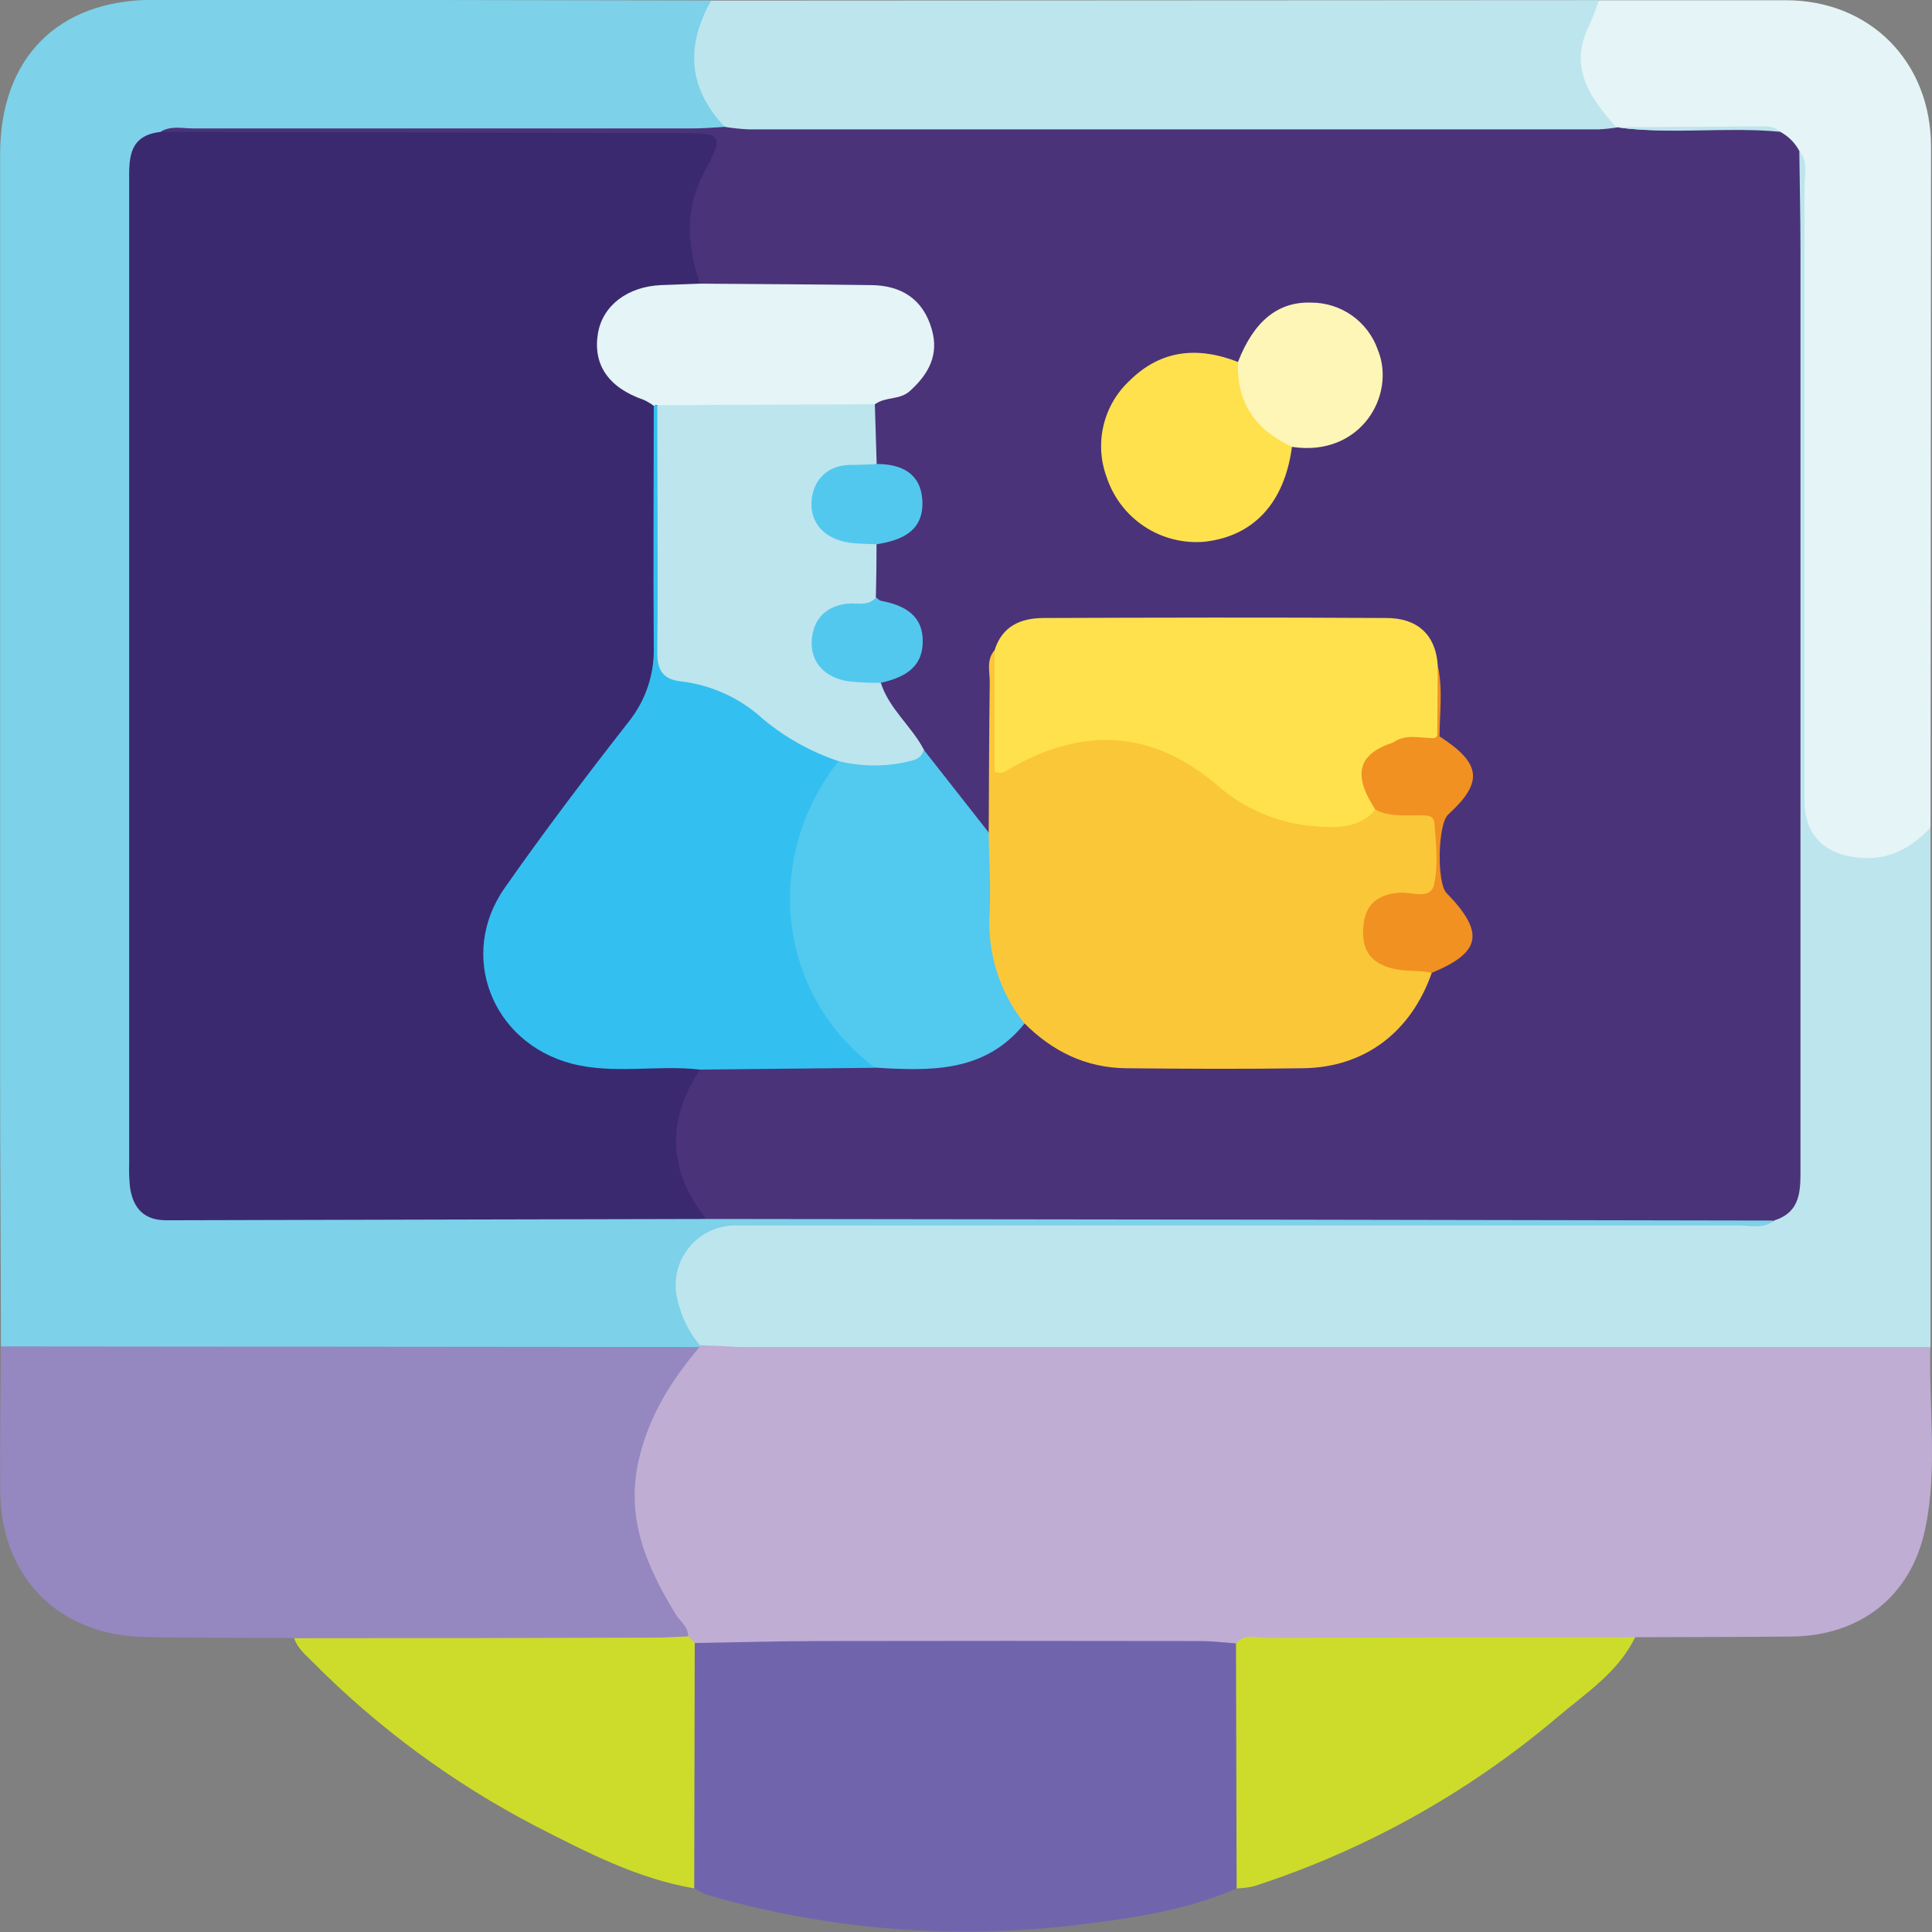 <svg width="49" height="49" viewBox="0 0 49 49" fill="none" xmlns="http://www.w3.org/2000/svg">
<rect x="0" y="0" width="49" height="49" fill="#808080" stroke="none"/>
<g id="Layer_1" clip-path="url(#clip0_8_314)">
<path id="Vector" d="M48.959 34.15C48.911 35.697 49.152 37.258 48.825 38.788C48.464 40.489 47.181 41.487 45.444 41.506C44.121 41.52 42.798 41.518 41.476 41.524C41.119 41.788 40.701 41.742 40.297 41.743C37.775 41.743 35.254 41.743 32.733 41.743C32.272 41.73 31.811 41.759 31.355 41.831C30.799 41.927 30.239 41.895 29.68 41.895C26.118 41.895 22.556 41.895 18.997 41.895C18.59 41.92 18.182 41.896 17.781 41.826C17.647 41.791 17.523 41.725 17.42 41.633C16.808 40.946 16.356 40.13 16.099 39.246C15.541 37.422 16.244 35.193 17.746 34.027C17.831 33.987 17.921 33.958 18.014 33.94C18.342 33.893 18.674 33.876 19.006 33.889C28.549 33.889 38.092 33.889 47.633 33.889C48.095 33.899 48.571 33.807 48.959 34.15Z" fill="#BFADD4"/>
<path id="Vector_2" d="M0.023 34.149C0.023 31.851 0.003 29.553 0.003 27.255C0.003 19.473 0.003 11.692 0.003 3.911C0.003 1.472 1.468 -0.006 3.887 -0.004C8.605 -0.004 13.322 0.001 18.038 0.012C18.074 0.08 18.093 0.156 18.093 0.232C18.093 0.309 18.074 0.384 18.038 0.452C17.87 0.823 17.802 1.232 17.84 1.638C17.879 2.044 18.023 2.433 18.259 2.765C18.399 2.98 18.525 3.225 18.145 3.378C17.768 3.441 17.384 3.459 17.002 3.433C13.102 3.433 9.204 3.433 5.306 3.433C4.925 3.433 4.541 3.401 4.182 3.586C3.723 3.732 3.57 4.09 3.503 4.516C3.461 4.872 3.447 5.23 3.46 5.588V28.752C3.46 30.619 3.523 30.677 5.39 30.679C9.568 30.679 13.746 30.664 17.923 30.69C23.17 30.654 28.416 30.68 33.661 30.674C37.023 30.674 40.384 30.674 43.746 30.674C44.149 30.674 44.567 30.619 44.932 30.864C45.093 31.304 44.7 31.232 44.507 31.281C44.162 31.367 43.798 31.327 43.443 31.327C35.323 31.327 27.204 31.327 19.087 31.327C18.015 31.327 17.59 31.612 17.453 32.413C17.416 32.718 17.456 33.028 17.571 33.312C17.66 33.573 17.824 33.819 17.746 34.117L17.737 34.161C17.42 34.329 17.064 34.41 16.706 34.397C11.456 34.397 6.205 34.397 0.954 34.397C0.629 34.394 0.288 34.409 0.023 34.149Z" fill="#7DD1E9"/>
<path id="Vector_3" d="M17.75 34.119C17.471 33.786 17.277 33.391 17.183 32.967C17.125 32.744 17.12 32.51 17.168 32.284C17.215 32.058 17.313 31.846 17.455 31.664C17.596 31.482 17.778 31.334 17.985 31.233C18.192 31.132 18.42 31.08 18.651 31.08C27.135 31.08 35.619 31.08 44.103 31.08C44.398 31.08 44.715 31.177 44.989 30.964C45.337 30.366 45.355 29.712 45.355 29.043C45.348 21.108 45.348 13.172 45.355 5.236C45.355 4.776 45.277 4.317 45.536 3.891C45.831 3.73 45.872 3.986 45.926 4.156C46.032 4.502 45.998 4.864 45.998 5.228C45.998 10.028 45.998 14.825 45.998 19.619C45.998 21.431 46.851 21.953 48.463 21.137C48.616 21.057 48.769 20.947 48.963 21.002V34.164C38.891 34.164 28.82 34.164 18.748 34.164C18.413 34.142 18.081 34.127 17.75 34.119Z" fill="#BDE5ED"/>
<path id="Vector_4" d="M0.023 34.148L17.741 34.164C17.019 35.02 16.443 35.93 16.192 37.065C15.869 38.534 16.409 39.738 17.124 40.922C17.239 41.114 17.452 41.246 17.456 41.501C17.192 41.76 16.844 41.742 16.521 41.743C13.819 41.754 11.117 41.743 8.415 41.743C8.083 41.761 7.752 41.692 7.454 41.544C6.205 41.537 4.954 41.544 3.706 41.521C1.5 41.491 0.02 40.011 0.005 37.817C-0.005 36.598 0.015 35.372 0.023 34.148Z" fill="#9587C0"/>
<path id="Vector_5" d="M17.62 41.671C18.663 41.654 19.704 41.624 20.745 41.621C23.976 41.615 27.207 41.615 30.438 41.621C30.744 41.621 31.051 41.659 31.348 41.679C31.62 41.903 31.611 42.221 31.614 42.523C31.629 44.029 31.629 45.535 31.614 47.041C31.614 47.347 31.614 47.653 31.363 47.894C30.092 48.45 28.728 48.648 27.383 48.813C24.218 49.205 21.007 48.949 17.945 48.061C17.828 48.015 17.716 47.958 17.611 47.889C17.363 47.658 17.362 47.347 17.358 47.045C17.346 45.531 17.346 44.016 17.358 42.502C17.358 42.208 17.354 41.892 17.62 41.671Z" fill="#7065AD"/>
<path id="Vector_6" d="M48.963 20.988C48.47 21.511 47.905 21.826 47.145 21.754C46.272 21.67 45.767 21.177 45.767 20.314C45.767 15.114 45.767 9.914 45.767 4.714C45.767 4.42 45.868 4.101 45.635 3.834C45.344 3.812 45.167 3.562 44.903 3.484C43.679 3.34 42.443 3.508 41.217 3.396C41.133 3.38 41.052 3.352 40.977 3.312C39.714 2.28 39.568 1.149 40.556 0.006C42.134 0.006 43.712 0.006 45.291 0.006C47.434 0.006 48.975 1.573 48.975 3.72C48.97 9.473 48.966 15.23 48.963 20.988Z" fill="#E5F4F6"/>
<path id="Vector_7" d="M40.55 0.003C40.483 0.216 40.404 0.425 40.314 0.629C39.766 1.702 40.326 2.483 40.997 3.234C40.701 3.497 40.334 3.463 39.982 3.463C33.117 3.47 26.252 3.47 19.387 3.463C19.036 3.463 18.666 3.499 18.38 3.215C17.45 2.236 17.386 1.164 18.037 0.015L40.55 0.003Z" fill="#BDE5ED"/>
<path id="Vector_8" d="M31.364 47.894C31.358 45.823 31.353 43.751 31.348 41.679C31.571 41.423 31.87 41.541 32.131 41.541C35.247 41.528 38.361 41.528 41.47 41.525C41.035 42.428 40.199 42.954 39.48 43.568C37.222 45.477 34.614 46.928 31.802 47.839C31.659 47.872 31.512 47.89 31.364 47.894Z" fill="#CDDC2A"/>
<path id="Vector_9" d="M17.62 41.672L17.607 47.894C16.163 47.647 14.879 46.975 13.6 46.322C11.502 45.233 9.586 43.823 7.921 42.143C7.742 41.964 7.544 41.802 7.461 41.549C10.515 41.549 13.57 41.544 16.627 41.534C16.905 41.534 17.184 41.512 17.464 41.502L17.62 41.672Z" fill="#CDDC2A"/>
<path id="Vector_10" d="M18.38 3.218C18.58 3.25 18.782 3.271 18.984 3.281C26.172 3.281 33.359 3.281 40.544 3.281C40.697 3.274 40.85 3.258 41.003 3.235V3.226C42.074 3.379 43.161 3.247 44.24 3.293C44.547 3.306 44.845 3.247 45.142 3.339C45.353 3.449 45.525 3.62 45.635 3.829C45.644 4.669 45.664 5.515 45.664 6.349C45.664 14.097 45.664 21.843 45.664 29.588C45.664 30.159 45.696 30.74 44.988 30.956L33.009 30.934L17.9 30.915C16.61 29.934 16.595 27.918 17.868 26.948C19.26 26.763 20.654 26.884 22.046 26.88C23.473 27.014 24.814 26.785 26.006 25.934C26.058 25.928 26.111 25.936 26.16 25.957C27.468 26.965 28.993 26.942 30.53 26.887C31.165 26.864 31.802 26.863 32.436 26.887C34.161 26.95 35.447 26.291 36.164 24.668C36.304 24.481 36.516 24.383 36.7 24.248C37.159 23.909 37.186 23.523 36.863 23.065C36.164 22.073 36.168 21.264 36.882 20.245C37.159 19.85 37.153 19.497 36.808 19.154C36.628 19.011 36.492 18.821 36.413 18.604C36.283 18.021 36.482 17.408 36.237 16.837C36.032 16.146 35.522 15.865 34.85 15.859C32.15 15.836 29.451 15.83 26.752 15.859C26.184 15.867 25.703 16.068 25.451 16.625C25.16 17.667 25.374 18.729 25.327 19.779C25.308 20.155 25.362 20.533 25.264 20.904C25.045 21.382 24.831 21.057 24.652 20.879C24.128 20.335 23.721 19.701 23.289 19.087C23.027 18.73 22.752 18.381 22.502 18.015C22.349 17.796 22.164 17.575 22.291 17.272C22.374 17.179 22.47 17.099 22.577 17.036C23.412 16.448 23.398 15.994 22.527 15.484C22.329 15.369 22.129 15.268 22.046 15.034C21.937 14.646 21.945 14.234 22.07 13.851C22.201 13.604 22.476 13.563 22.683 13.427C23.358 12.981 23.334 12.391 22.622 12.034C22.421 11.933 22.173 11.913 22.06 11.676C21.927 11.219 21.919 10.735 22.038 10.274C22.141 10.003 22.395 9.939 22.626 9.837C23.139 9.612 23.447 9.225 23.409 8.655C23.369 8.059 22.992 7.697 22.444 7.511C22.126 7.422 21.795 7.386 21.466 7.406C20.529 7.406 19.592 7.406 18.655 7.406C18.305 7.406 17.939 7.442 17.642 7.183C17.055 6.271 17.183 5.345 17.581 4.413C17.905 3.647 17.887 3.606 17.06 3.604C13.141 3.604 9.223 3.604 5.304 3.595C4.887 3.595 4.429 3.705 4.08 3.336C4.34 3.183 4.626 3.257 4.899 3.257C9.112 3.257 13.325 3.257 17.539 3.257C17.824 3.261 18.102 3.232 18.38 3.218Z" fill="#4A3379"/>
<path id="Vector_11" d="M4.094 3.343L17.153 3.376C18.357 3.376 18.378 3.39 17.844 4.404C17.351 5.336 17.438 6.256 17.756 7.197C17.515 7.453 17.19 7.376 16.895 7.407C16.054 7.494 15.517 7.866 15.416 8.496C15.295 9.222 15.722 9.633 16.308 9.927C16.391 9.96 16.467 10.009 16.531 10.072C16.594 10.135 16.645 10.21 16.679 10.293C16.814 12.559 16.734 14.826 16.719 17.091C16.719 17.621 16.396 18.047 16.089 18.459C15.148 19.728 14.182 20.978 13.254 22.257C12.786 22.905 12.399 23.591 12.518 24.444C12.714 25.844 13.666 26.727 15.152 26.863C15.737 26.915 16.324 26.863 16.91 26.889C17.207 26.898 17.532 26.843 17.755 27.127C16.895 28.428 16.946 29.691 17.908 30.916C13.344 30.926 8.781 30.936 4.218 30.949C3.647 30.949 3.382 30.642 3.299 30.129C3.277 29.926 3.269 29.721 3.276 29.516C3.276 21.25 3.276 12.984 3.276 4.717C3.281 4.118 3.193 3.433 4.094 3.343Z" fill="#3B296F"/>
<path id="Vector_12" d="M45.136 3.341C43.758 3.212 42.371 3.421 41.003 3.228L44.648 3.206C44.815 3.205 45 3.191 45.136 3.341Z" fill="#BDE5ED"/>
<path id="Vector_13" d="M25.076 21.113C25.083 19.84 25.085 18.567 25.102 17.294C25.102 17.024 25.013 16.731 25.226 16.489C25.591 16.845 25.426 17.303 25.457 17.715C25.494 18.193 25.42 18.677 25.494 19.147C25.702 19.3 25.844 19.139 25.989 19.069C27.758 18.205 29.39 18.456 30.91 19.659C31.4 20.068 31.964 20.38 32.571 20.578C33.357 20.819 34.204 20.767 34.956 20.432C36.502 20.432 36.47 20.432 36.511 21.952C36.53 22.611 36.311 22.886 35.666 22.897C35.207 22.897 34.867 23.096 34.85 23.614C34.833 24.132 35.205 24.293 35.628 24.392C35.871 24.449 36.144 24.438 36.312 24.676C35.787 26.175 34.616 27.068 33.064 27.093C31.563 27.116 30.062 27.108 28.561 27.093C27.545 27.084 26.695 26.667 25.983 25.955C25.362 25.748 25.201 25.166 25.065 24.657C24.776 23.491 24.713 22.295 25.076 21.113Z" fill="#FAC739"/>
<path id="Vector_14" d="M17.749 27.127C16.665 27.001 15.564 27.257 14.487 26.973C12.469 26.436 11.607 24.216 12.803 22.516C13.808 21.08 14.869 19.682 15.949 18.3C16.378 17.762 16.602 17.09 16.581 16.402C16.566 14.366 16.581 12.33 16.581 10.293C16.622 10.281 16.666 10.285 16.705 10.304C16.743 10.323 16.773 10.355 16.789 10.395C16.986 10.99 16.884 11.606 16.892 12.211C16.909 13.533 16.909 14.855 16.892 16.177C16.892 16.713 17.061 17.033 17.625 17.142C18.327 17.287 18.977 17.619 19.506 18.104C20.028 18.563 20.711 18.758 21.239 19.201C21.406 19.447 21.226 19.63 21.118 19.823C19.721 22.335 19.987 24.547 21.939 26.635C22.057 26.762 22.213 26.871 22.179 27.082L17.749 27.127Z" fill="#33C0F0"/>
<path id="Vector_15" d="M34.882 20.533C34.457 21.036 33.861 20.993 33.313 20.953C32.42 20.88 31.573 20.524 30.896 19.937C29.241 18.511 27.496 18.425 25.639 19.478C25.535 19.536 25.448 19.655 25.226 19.57V16.489C25.417 15.876 25.893 15.676 26.463 15.674C29.362 15.663 32.263 15.657 35.164 15.674C35.916 15.674 36.412 16.066 36.465 16.878C36.531 17.419 36.479 17.963 36.494 18.503C36.499 18.584 36.473 18.664 36.422 18.727C36.124 18.943 35.744 18.82 35.427 18.963C34.49 19.225 34.872 19.945 34.882 20.533Z" fill="#FEE14D"/>
<path id="Vector_16" d="M21.265 19.303C20.564 19.068 19.913 18.705 19.346 18.231C18.778 17.71 18.063 17.38 17.299 17.285C16.829 17.239 16.665 17.019 16.67 16.538C16.691 14.448 16.67 12.359 16.67 10.27C16.849 10.046 17.107 10.017 17.362 10.012C18.739 9.985 20.117 9.989 21.486 10.012C21.738 10.012 21.997 10.037 22.188 10.245L22.234 11.758C22.081 11.984 21.839 11.955 21.622 11.991C21.178 12.068 20.829 12.279 20.831 12.757C20.832 13.235 21.184 13.45 21.619 13.546C21.835 13.594 22.078 13.571 22.231 13.793C22.231 14.241 22.226 14.691 22.214 15.142C22.199 15.524 21.878 15.449 21.657 15.498C21.198 15.593 20.809 15.787 20.835 16.314C20.861 16.841 21.262 17.013 21.723 17.08C21.942 17.114 22.182 17.091 22.335 17.305C22.544 17.972 23.108 18.405 23.425 19.001C23.449 19.039 23.463 19.082 23.466 19.126C23.469 19.171 23.461 19.215 23.442 19.255C23.424 19.296 23.396 19.331 23.361 19.358C23.325 19.385 23.284 19.403 23.24 19.41C22.571 19.652 21.893 19.85 21.265 19.303Z" fill="#BDE5ED"/>
<path id="Vector_17" d="M21.265 19.303C21.875 19.454 22.513 19.45 23.121 19.293C23.286 19.247 23.392 19.179 23.427 19.014L25.074 21.112C25.085 21.791 25.132 22.473 25.099 23.15C25.035 24.164 25.351 25.166 25.985 25.959C24.978 27.214 23.588 27.163 22.187 27.077C19.728 25.236 19.321 21.788 21.265 19.303Z" fill="#52C9EE"/>
<path id="Vector_18" d="M22.192 10.252L16.673 10.277H16.628L16.585 10.294C16.505 10.235 16.418 10.184 16.327 10.141C15.436 9.835 15.033 9.251 15.165 8.456C15.284 7.748 15.918 7.266 16.769 7.231L17.75 7.194C19.202 7.206 20.651 7.211 22.101 7.231C22.867 7.24 23.415 7.592 23.632 8.352C23.819 8.992 23.558 9.479 23.088 9.907C22.828 10.155 22.464 10.052 22.192 10.252Z" fill="#E5F4F6"/>
<path id="Vector_19" d="M32.767 11.335C32.577 12.758 31.791 13.606 30.539 13.741C30.003 13.785 29.467 13.647 29.019 13.35C28.57 13.052 28.235 12.612 28.067 12.1C27.911 11.68 27.884 11.222 27.989 10.786C28.093 10.349 28.325 9.954 28.655 9.649C29.448 8.865 30.391 8.784 31.4 9.181C31.635 10.035 32.176 10.7 32.767 11.335Z" fill="#FEE14D"/>
<path id="Vector_20" d="M32.767 11.334C31.848 10.905 31.351 10.214 31.4 9.176C31.799 8.151 32.408 7.644 33.258 7.675C33.627 7.675 33.987 7.789 34.289 8.002C34.59 8.216 34.819 8.517 34.942 8.865C35.421 10.023 34.507 11.598 32.767 11.334Z" fill="#FDF6B6"/>
<path id="Vector_21" d="M34.882 20.533C34.299 19.642 34.438 19.122 35.342 18.828C35.68 18.661 36.055 18.839 36.398 18.718C36.413 18.697 36.432 18.68 36.455 18.668L36.513 18.678C37.574 19.364 37.626 19.839 36.729 20.659C36.465 20.899 36.435 22.396 36.689 22.65C37.662 23.652 37.569 24.156 36.315 24.672C35.969 24.599 35.617 24.651 35.265 24.55C34.676 24.381 34.527 23.998 34.582 23.456C34.637 22.914 34.967 22.681 35.501 22.641C35.807 22.618 36.28 22.834 36.37 22.436C36.485 21.933 36.421 21.382 36.378 20.855C36.361 20.648 36.101 20.68 35.928 20.679C35.567 20.68 35.21 20.706 34.882 20.533Z" fill="#F09121"/>
<path id="Vector_22" d="M22.338 17.318C22.06 17.321 21.782 17.308 21.506 17.278C20.927 17.188 20.555 16.803 20.587 16.249C20.619 15.694 20.97 15.33 21.582 15.305C21.804 15.305 22.041 15.357 22.221 15.152C22.262 15.182 22.3 15.23 22.345 15.238C22.945 15.352 23.425 15.608 23.402 16.31C23.383 16.959 22.894 17.192 22.338 17.318Z" fill="#53C8EE"/>
<path id="Vector_23" d="M22.231 13.804C22.003 13.792 21.772 13.796 21.547 13.764C20.935 13.677 20.534 13.28 20.584 12.692C20.628 12.16 21.003 11.773 21.628 11.791C21.83 11.791 22.034 11.777 22.24 11.768C22.868 11.768 23.353 12.009 23.393 12.687C23.436 13.462 22.882 13.704 22.231 13.804Z" fill="#53C8EE"/>
<path id="Vector_24" d="M36.51 18.678L36.452 18.668L36.465 16.88C36.599 17.477 36.513 18.078 36.51 18.678Z" fill="#F09121"/>
<path id="Vector_25" d="M36.395 18.718C36.063 18.946 35.689 18.787 35.339 18.828C35.669 18.596 36.04 18.733 36.395 18.718Z" fill="#F09121"/>
</g>
<defs>
<clipPath id="clip0_8_314">
<rect width="49" height="49" fill="white"/>
</clipPath>
</defs>
</svg>

